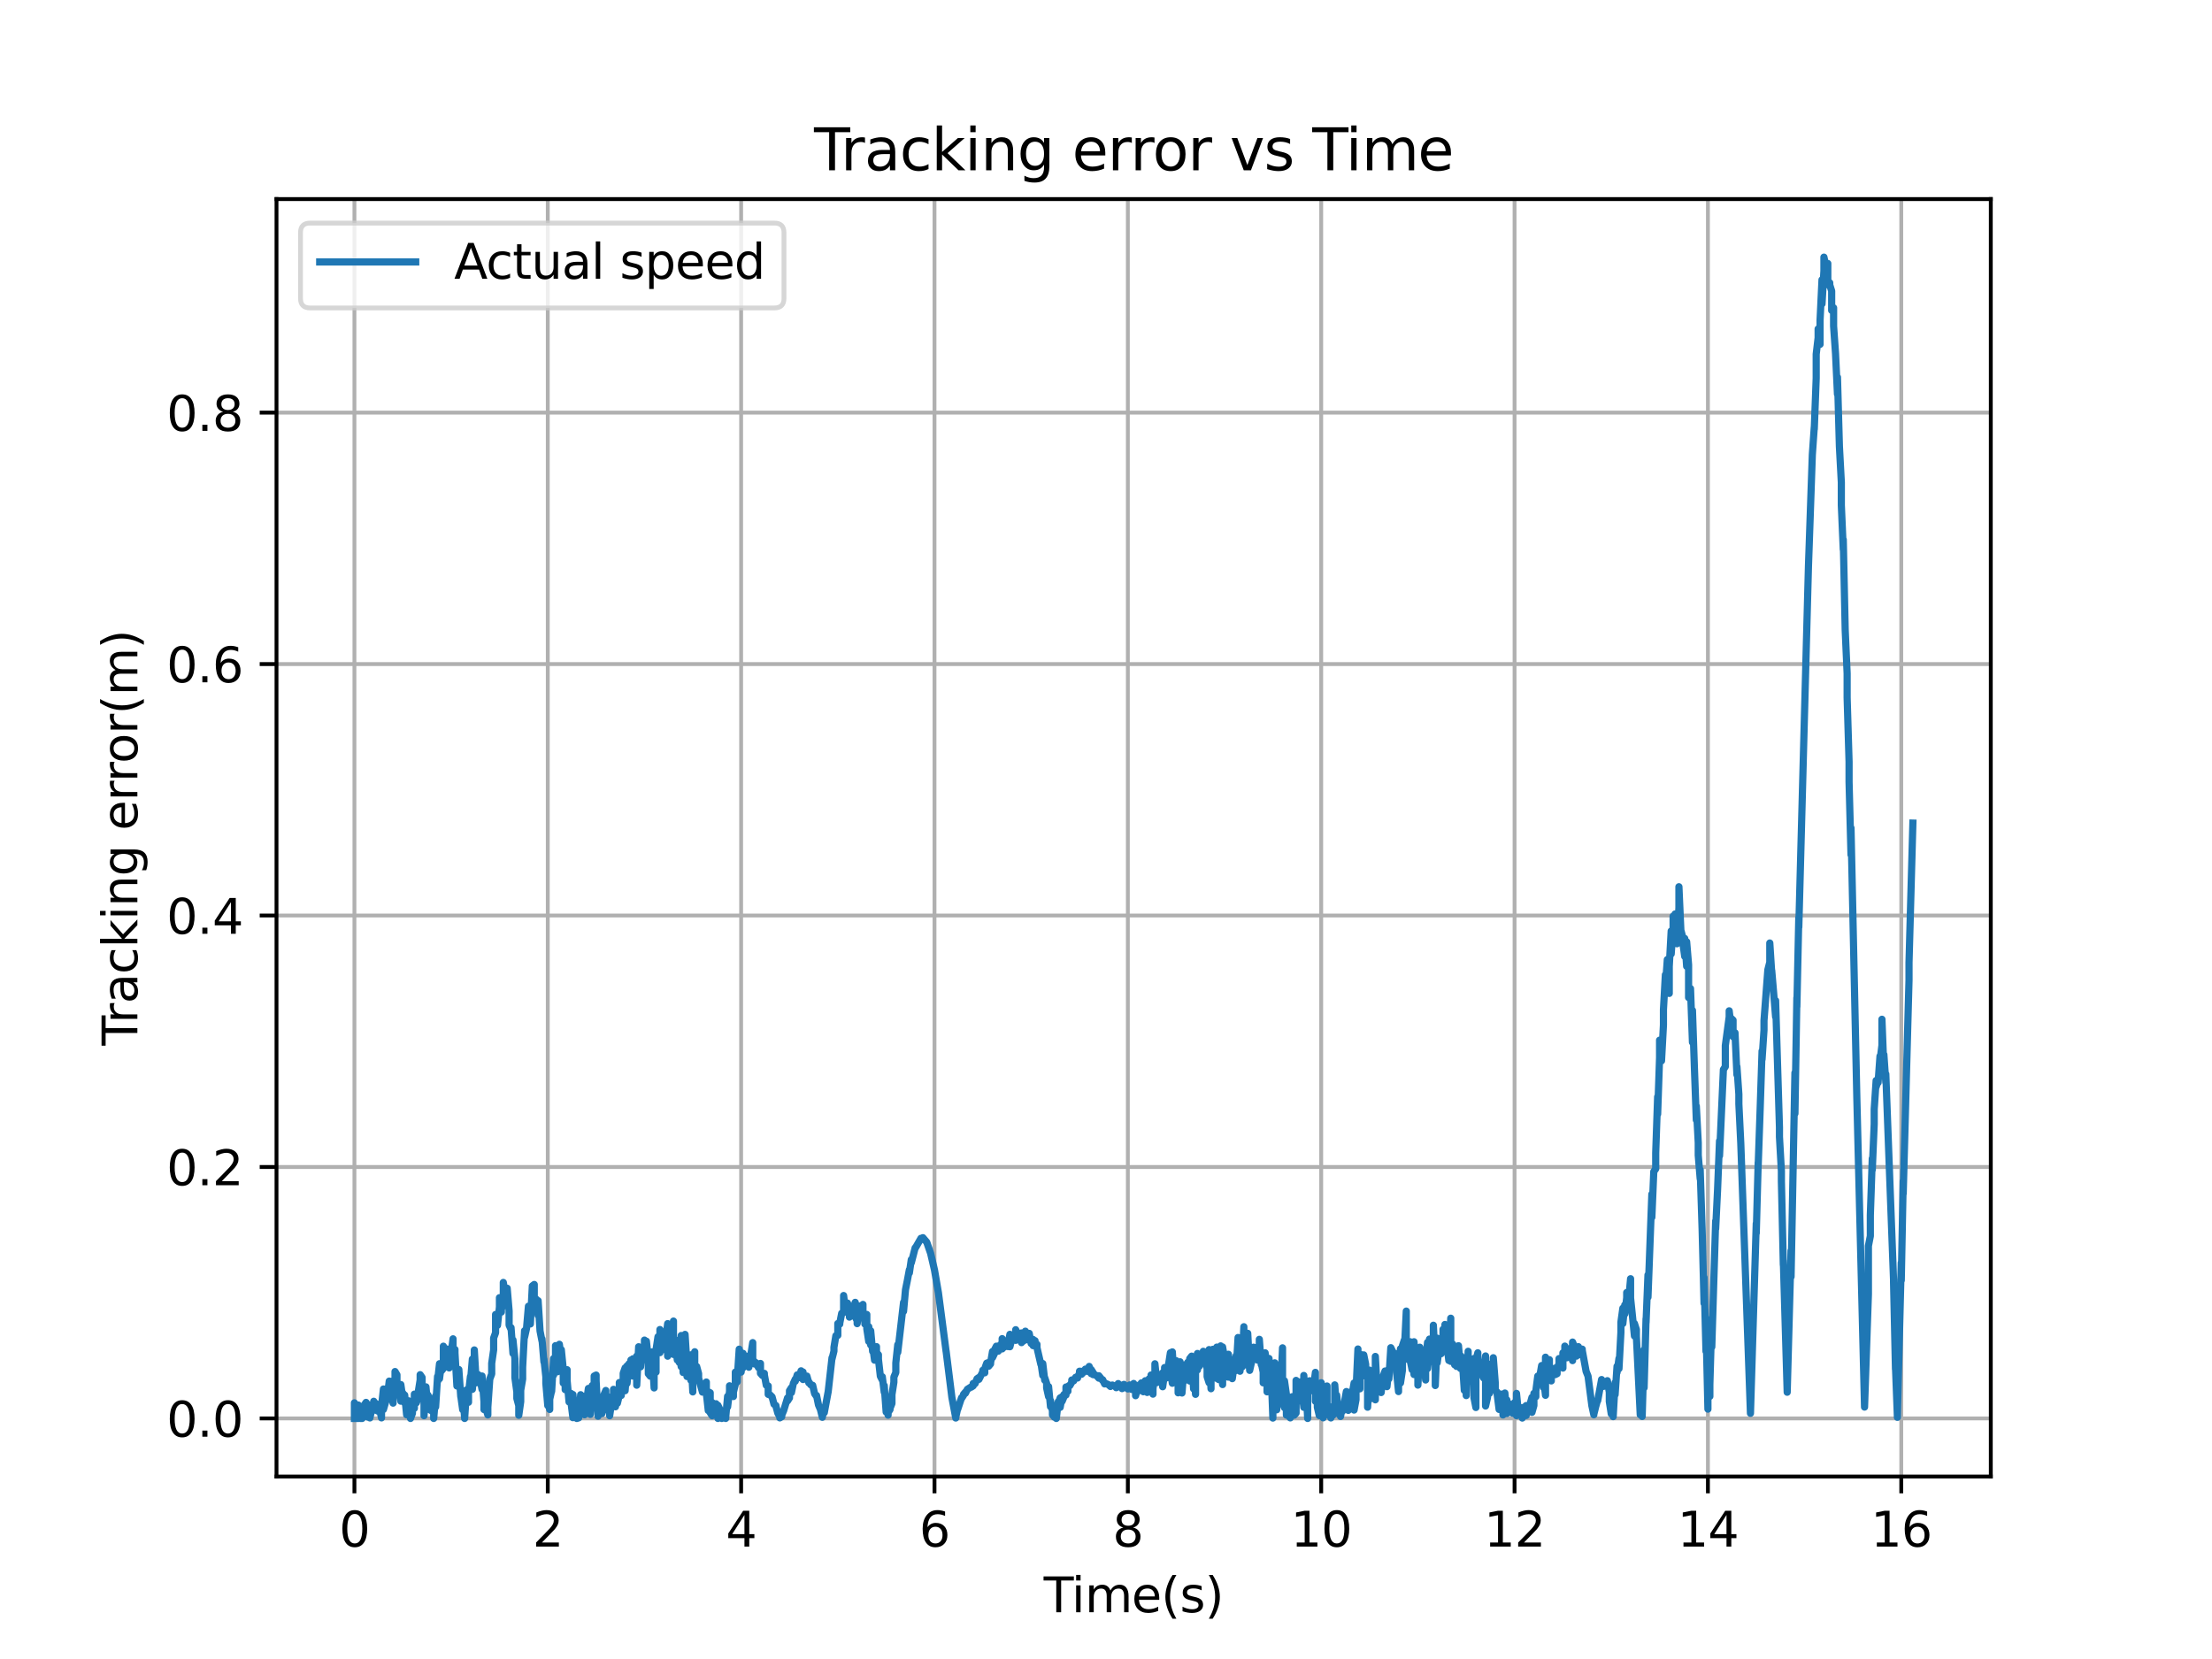 <?xml version="1.0" encoding="utf-8" standalone="no"?>
<!DOCTYPE svg PUBLIC "-//W3C//DTD SVG 1.1//EN"
  "http://www.w3.org/Graphics/SVG/1.1/DTD/svg11.dtd">
<svg xmlns:xlink="http://www.w3.org/1999/xlink" width="460.8pt" height="345.6pt" viewBox="0 0 460.8 345.6" xmlns="http://www.w3.org/2000/svg" version="1.1">
 <defs>
  <style type="text/css">*{stroke-linejoin: round; stroke-linecap: butt}</style>
 </defs>
 <g id="figure_1">
  <g id="patch_1">
   <path d="M 0 345.6 
L 460.8 345.6 
L 460.8 0 
L 0 0 
z
" style="fill: #ffffff"/>
  </g>
  <g id="axes_1">
   <g id="patch_2">
    <path d="M 57.6 307.584 
L 414.72 307.584 
L 414.72 41.472 
L 57.6 41.472 
z
" style="fill: #ffffff"/>
   </g>
   <g id="matplotlib.axis_1">
    <g id="xtick_1">
     <g id="line2d_1">
      <path d="M 73.833 307.584 
L 73.833 41.472 
" clip-path="url(#pccec85eed7)" style="fill: none; stroke: #b0b0b0; stroke-width: 0.8; stroke-linecap: square"/>
     </g>
     <g id="line2d_2">
      <defs>
       <path id="m62605db175" d="M 0 0 
L 0 3.5 
" style="stroke: #000000; stroke-width: 0.8"/>
      </defs>
      <g>
       <use xlink:href="#m62605db175" x="73.833" y="307.584" style="stroke: #000000; stroke-width: 0.8"/>
      </g>
     </g>
     <g id="text_1">
      <!-- 0 -->
      <g transform="translate(70.651 322.182) scale(0.1 -0.1)">
       <defs>
        <path id="DejaVuSans-30" d="M 2034 4250 
Q 1547 4250 1301 3770 
Q 1056 3291 1056 2328 
Q 1056 1369 1301 889 
Q 1547 409 2034 409 
Q 2525 409 2770 889 
Q 3016 1369 3016 2328 
Q 3016 3291 2770 3770 
Q 2525 4250 2034 4250 
z
M 2034 4750 
Q 2819 4750 3233 4129 
Q 3647 3509 3647 2328 
Q 3647 1150 3233 529 
Q 2819 -91 2034 -91 
Q 1250 -91 836 529 
Q 422 1150 422 2328 
Q 422 3509 836 4129 
Q 1250 4750 2034 4750 
z
" transform="scale(0.016)"/>
       </defs>
       <use xlink:href="#DejaVuSans-30"/>
      </g>
     </g>
    </g>
    <g id="xtick_2">
     <g id="line2d_3">
      <path d="M 114.112 307.584 
L 114.112 41.472 
" clip-path="url(#pccec85eed7)" style="fill: none; stroke: #b0b0b0; stroke-width: 0.8; stroke-linecap: square"/>
     </g>
     <g id="line2d_4">
      <g>
       <use xlink:href="#m62605db175" x="114.112" y="307.584" style="stroke: #000000; stroke-width: 0.8"/>
      </g>
     </g>
     <g id="text_2">
      <!-- 2 -->
      <g transform="translate(110.931 322.182) scale(0.1 -0.1)">
       <defs>
        <path id="DejaVuSans-32" d="M 1228 531 
L 3431 531 
L 3431 0 
L 469 0 
L 469 531 
Q 828 903 1448 1529 
Q 2069 2156 2228 2338 
Q 2531 2678 2651 2914 
Q 2772 3150 2772 3378 
Q 2772 3750 2511 3984 
Q 2250 4219 1831 4219 
Q 1534 4219 1204 4116 
Q 875 4013 500 3803 
L 500 4441 
Q 881 4594 1212 4672 
Q 1544 4750 1819 4750 
Q 2544 4750 2975 4387 
Q 3406 4025 3406 3419 
Q 3406 3131 3298 2873 
Q 3191 2616 2906 2266 
Q 2828 2175 2409 1742 
Q 1991 1309 1228 531 
z
" transform="scale(0.016)"/>
       </defs>
       <use xlink:href="#DejaVuSans-32"/>
      </g>
     </g>
    </g>
    <g id="xtick_3">
     <g id="line2d_5">
      <path d="M 154.392 307.584 
L 154.392 41.472 
" clip-path="url(#pccec85eed7)" style="fill: none; stroke: #b0b0b0; stroke-width: 0.8; stroke-linecap: square"/>
     </g>
     <g id="line2d_6">
      <g>
       <use xlink:href="#m62605db175" x="154.392" y="307.584" style="stroke: #000000; stroke-width: 0.8"/>
      </g>
     </g>
     <g id="text_3">
      <!-- 4 -->
      <g transform="translate(151.211 322.182) scale(0.1 -0.1)">
       <defs>
        <path id="DejaVuSans-34" d="M 2419 4116 
L 825 1625 
L 2419 1625 
L 2419 4116 
z
M 2253 4666 
L 3047 4666 
L 3047 1625 
L 3713 1625 
L 3713 1100 
L 3047 1100 
L 3047 0 
L 2419 0 
L 2419 1100 
L 313 1100 
L 313 1709 
L 2253 4666 
z
" transform="scale(0.016)"/>
       </defs>
       <use xlink:href="#DejaVuSans-34"/>
      </g>
     </g>
    </g>
    <g id="xtick_4">
     <g id="line2d_7">
      <path d="M 194.672 307.584 
L 194.672 41.472 
" clip-path="url(#pccec85eed7)" style="fill: none; stroke: #b0b0b0; stroke-width: 0.8; stroke-linecap: square"/>
     </g>
     <g id="line2d_8">
      <g>
       <use xlink:href="#m62605db175" x="194.672" y="307.584" style="stroke: #000000; stroke-width: 0.8"/>
      </g>
     </g>
     <g id="text_4">
      <!-- 6 -->
      <g transform="translate(191.491 322.182) scale(0.1 -0.1)">
       <defs>
        <path id="DejaVuSans-36" d="M 2113 2584 
Q 1688 2584 1439 2293 
Q 1191 2003 1191 1497 
Q 1191 994 1439 701 
Q 1688 409 2113 409 
Q 2538 409 2786 701 
Q 3034 994 3034 1497 
Q 3034 2003 2786 2293 
Q 2538 2584 2113 2584 
z
M 3366 4563 
L 3366 3988 
Q 3128 4100 2886 4159 
Q 2644 4219 2406 4219 
Q 1781 4219 1451 3797 
Q 1122 3375 1075 2522 
Q 1259 2794 1537 2939 
Q 1816 3084 2150 3084 
Q 2853 3084 3261 2657 
Q 3669 2231 3669 1497 
Q 3669 778 3244 343 
Q 2819 -91 2113 -91 
Q 1303 -91 875 529 
Q 447 1150 447 2328 
Q 447 3434 972 4092 
Q 1497 4750 2381 4750 
Q 2619 4750 2861 4703 
Q 3103 4656 3366 4563 
z
" transform="scale(0.016)"/>
       </defs>
       <use xlink:href="#DejaVuSans-36"/>
      </g>
     </g>
    </g>
    <g id="xtick_5">
     <g id="line2d_9">
      <path d="M 234.952 307.584 
L 234.952 41.472 
" clip-path="url(#pccec85eed7)" style="fill: none; stroke: #b0b0b0; stroke-width: 0.8; stroke-linecap: square"/>
     </g>
     <g id="line2d_10">
      <g>
       <use xlink:href="#m62605db175" x="234.952" y="307.584" style="stroke: #000000; stroke-width: 0.8"/>
      </g>
     </g>
     <g id="text_5">
      <!-- 8 -->
      <g transform="translate(231.77 322.182) scale(0.1 -0.1)">
       <defs>
        <path id="DejaVuSans-38" d="M 2034 2216 
Q 1584 2216 1326 1975 
Q 1069 1734 1069 1313 
Q 1069 891 1326 650 
Q 1584 409 2034 409 
Q 2484 409 2743 651 
Q 3003 894 3003 1313 
Q 3003 1734 2745 1975 
Q 2488 2216 2034 2216 
z
M 1403 2484 
Q 997 2584 770 2862 
Q 544 3141 544 3541 
Q 544 4100 942 4425 
Q 1341 4750 2034 4750 
Q 2731 4750 3128 4425 
Q 3525 4100 3525 3541 
Q 3525 3141 3298 2862 
Q 3072 2584 2669 2484 
Q 3125 2378 3379 2068 
Q 3634 1759 3634 1313 
Q 3634 634 3220 271 
Q 2806 -91 2034 -91 
Q 1263 -91 848 271 
Q 434 634 434 1313 
Q 434 1759 690 2068 
Q 947 2378 1403 2484 
z
M 1172 3481 
Q 1172 3119 1398 2916 
Q 1625 2713 2034 2713 
Q 2441 2713 2670 2916 
Q 2900 3119 2900 3481 
Q 2900 3844 2670 4047 
Q 2441 4250 2034 4250 
Q 1625 4250 1398 4047 
Q 1172 3844 1172 3481 
z
" transform="scale(0.016)"/>
       </defs>
       <use xlink:href="#DejaVuSans-38"/>
      </g>
     </g>
    </g>
    <g id="xtick_6">
     <g id="line2d_11">
      <path d="M 275.231 307.584 
L 275.231 41.472 
" clip-path="url(#pccec85eed7)" style="fill: none; stroke: #b0b0b0; stroke-width: 0.8; stroke-linecap: square"/>
     </g>
     <g id="line2d_12">
      <g>
       <use xlink:href="#m62605db175" x="275.231" y="307.584" style="stroke: #000000; stroke-width: 0.8"/>
      </g>
     </g>
     <g id="text_6">
      <!-- 10 -->
      <g transform="translate(268.869 322.182) scale(0.1 -0.1)">
       <defs>
        <path id="DejaVuSans-31" d="M 794 531 
L 1825 531 
L 1825 4091 
L 703 3866 
L 703 4441 
L 1819 4666 
L 2450 4666 
L 2450 531 
L 3481 531 
L 3481 0 
L 794 0 
L 794 531 
z
" transform="scale(0.016)"/>
       </defs>
       <use xlink:href="#DejaVuSans-31"/>
       <use xlink:href="#DejaVuSans-30" x="63.623"/>
      </g>
     </g>
    </g>
    <g id="xtick_7">
     <g id="line2d_13">
      <path d="M 315.511 307.584 
L 315.511 41.472 
" clip-path="url(#pccec85eed7)" style="fill: none; stroke: #b0b0b0; stroke-width: 0.8; stroke-linecap: square"/>
     </g>
     <g id="line2d_14">
      <g>
       <use xlink:href="#m62605db175" x="315.511" y="307.584" style="stroke: #000000; stroke-width: 0.8"/>
      </g>
     </g>
     <g id="text_7">
      <!-- 12 -->
      <g transform="translate(309.149 322.182) scale(0.1 -0.1)">
       <use xlink:href="#DejaVuSans-31"/>
       <use xlink:href="#DejaVuSans-32" x="63.623"/>
      </g>
     </g>
    </g>
    <g id="xtick_8">
     <g id="line2d_15">
      <path d="M 355.791 307.584 
L 355.791 41.472 
" clip-path="url(#pccec85eed7)" style="fill: none; stroke: #b0b0b0; stroke-width: 0.8; stroke-linecap: square"/>
     </g>
     <g id="line2d_16">
      <g>
       <use xlink:href="#m62605db175" x="355.791" y="307.584" style="stroke: #000000; stroke-width: 0.8"/>
      </g>
     </g>
     <g id="text_8">
      <!-- 14 -->
      <g transform="translate(349.428 322.182) scale(0.1 -0.1)">
       <use xlink:href="#DejaVuSans-31"/>
       <use xlink:href="#DejaVuSans-34" x="63.623"/>
      </g>
     </g>
    </g>
    <g id="xtick_9">
     <g id="line2d_17">
      <path d="M 396.07 307.584 
L 396.07 41.472 
" clip-path="url(#pccec85eed7)" style="fill: none; stroke: #b0b0b0; stroke-width: 0.8; stroke-linecap: square"/>
     </g>
     <g id="line2d_18">
      <g>
       <use xlink:href="#m62605db175" x="396.07" y="307.584" style="stroke: #000000; stroke-width: 0.8"/>
      </g>
     </g>
     <g id="text_9">
      <!-- 16 -->
      <g transform="translate(389.708 322.182) scale(0.1 -0.1)">
       <use xlink:href="#DejaVuSans-31"/>
       <use xlink:href="#DejaVuSans-36" x="63.623"/>
      </g>
     </g>
    </g>
    <g id="text_10">
     <!-- Time(s) -->
     <g transform="translate(217.42 335.861) scale(0.1 -0.1)">
      <defs>
       <path id="DejaVuSans-54" d="M -19 4666 
L 3928 4666 
L 3928 4134 
L 2272 4134 
L 2272 0 
L 1638 0 
L 1638 4134 
L -19 4134 
L -19 4666 
z
" transform="scale(0.016)"/>
       <path id="DejaVuSans-69" d="M 603 3500 
L 1178 3500 
L 1178 0 
L 603 0 
L 603 3500 
z
M 603 4863 
L 1178 4863 
L 1178 4134 
L 603 4134 
L 603 4863 
z
" transform="scale(0.016)"/>
       <path id="DejaVuSans-6d" d="M 3328 2828 
Q 3544 3216 3844 3400 
Q 4144 3584 4550 3584 
Q 5097 3584 5394 3201 
Q 5691 2819 5691 2113 
L 5691 0 
L 5113 0 
L 5113 2094 
Q 5113 2597 4934 2840 
Q 4756 3084 4391 3084 
Q 3944 3084 3684 2787 
Q 3425 2491 3425 1978 
L 3425 0 
L 2847 0 
L 2847 2094 
Q 2847 2600 2669 2842 
Q 2491 3084 2119 3084 
Q 1678 3084 1418 2786 
Q 1159 2488 1159 1978 
L 1159 0 
L 581 0 
L 581 3500 
L 1159 3500 
L 1159 2956 
Q 1356 3278 1631 3431 
Q 1906 3584 2284 3584 
Q 2666 3584 2933 3390 
Q 3200 3197 3328 2828 
z
" transform="scale(0.016)"/>
       <path id="DejaVuSans-65" d="M 3597 1894 
L 3597 1613 
L 953 1613 
Q 991 1019 1311 708 
Q 1631 397 2203 397 
Q 2534 397 2845 478 
Q 3156 559 3463 722 
L 3463 178 
Q 3153 47 2828 -22 
Q 2503 -91 2169 -91 
Q 1331 -91 842 396 
Q 353 884 353 1716 
Q 353 2575 817 3079 
Q 1281 3584 2069 3584 
Q 2775 3584 3186 3129 
Q 3597 2675 3597 1894 
z
M 3022 2063 
Q 3016 2534 2758 2815 
Q 2500 3097 2075 3097 
Q 1594 3097 1305 2825 
Q 1016 2553 972 2059 
L 3022 2063 
z
" transform="scale(0.016)"/>
       <path id="DejaVuSans-28" d="M 1984 4856 
Q 1566 4138 1362 3434 
Q 1159 2731 1159 2009 
Q 1159 1288 1364 580 
Q 1569 -128 1984 -844 
L 1484 -844 
Q 1016 -109 783 600 
Q 550 1309 550 2009 
Q 550 2706 781 3412 
Q 1013 4119 1484 4856 
L 1984 4856 
z
" transform="scale(0.016)"/>
       <path id="DejaVuSans-73" d="M 2834 3397 
L 2834 2853 
Q 2591 2978 2328 3040 
Q 2066 3103 1784 3103 
Q 1356 3103 1142 2972 
Q 928 2841 928 2578 
Q 928 2378 1081 2264 
Q 1234 2150 1697 2047 
L 1894 2003 
Q 2506 1872 2764 1633 
Q 3022 1394 3022 966 
Q 3022 478 2636 193 
Q 2250 -91 1575 -91 
Q 1294 -91 989 -36 
Q 684 19 347 128 
L 347 722 
Q 666 556 975 473 
Q 1284 391 1588 391 
Q 1994 391 2212 530 
Q 2431 669 2431 922 
Q 2431 1156 2273 1281 
Q 2116 1406 1581 1522 
L 1381 1569 
Q 847 1681 609 1914 
Q 372 2147 372 2553 
Q 372 3047 722 3315 
Q 1072 3584 1716 3584 
Q 2034 3584 2315 3537 
Q 2597 3491 2834 3397 
z
" transform="scale(0.016)"/>
       <path id="DejaVuSans-29" d="M 513 4856 
L 1013 4856 
Q 1481 4119 1714 3412 
Q 1947 2706 1947 2009 
Q 1947 1309 1714 600 
Q 1481 -109 1013 -844 
L 513 -844 
Q 928 -128 1133 580 
Q 1338 1288 1338 2009 
Q 1338 2731 1133 3434 
Q 928 4138 513 4856 
z
" transform="scale(0.016)"/>
      </defs>
      <use xlink:href="#DejaVuSans-54"/>
      <use xlink:href="#DejaVuSans-69" x="57.959"/>
      <use xlink:href="#DejaVuSans-6d" x="85.742"/>
      <use xlink:href="#DejaVuSans-65" x="183.154"/>
      <use xlink:href="#DejaVuSans-28" x="244.678"/>
      <use xlink:href="#DejaVuSans-73" x="283.691"/>
      <use xlink:href="#DejaVuSans-29" x="335.791"/>
     </g>
    </g>
   </g>
   <g id="matplotlib.axis_2">
    <g id="ytick_1">
     <g id="line2d_19">
      <path d="M 57.6 295.488 
L 414.72 295.488 
" clip-path="url(#pccec85eed7)" style="fill: none; stroke: #b0b0b0; stroke-width: 0.8; stroke-linecap: square"/>
     </g>
     <g id="line2d_20">
      <defs>
       <path id="m981e376254" d="M 0 0 
L -3.5 0 
" style="stroke: #000000; stroke-width: 0.8"/>
      </defs>
      <g>
       <use xlink:href="#m981e376254" x="57.6" y="295.488" style="stroke: #000000; stroke-width: 0.8"/>
      </g>
     </g>
     <g id="text_11">
      <!-- 0.0 -->
      <g transform="translate(34.697 299.287) scale(0.1 -0.1)">
       <defs>
        <path id="DejaVuSans-2e" d="M 684 794 
L 1344 794 
L 1344 0 
L 684 0 
L 684 794 
z
" transform="scale(0.016)"/>
       </defs>
       <use xlink:href="#DejaVuSans-30"/>
       <use xlink:href="#DejaVuSans-2e" x="63.623"/>
       <use xlink:href="#DejaVuSans-30" x="95.41"/>
      </g>
     </g>
    </g>
    <g id="ytick_2">
     <g id="line2d_21">
      <path d="M 57.6 243.105 
L 414.72 243.105 
" clip-path="url(#pccec85eed7)" style="fill: none; stroke: #b0b0b0; stroke-width: 0.8; stroke-linecap: square"/>
     </g>
     <g id="line2d_22">
      <g>
       <use xlink:href="#m981e376254" x="57.6" y="243.105" style="stroke: #000000; stroke-width: 0.8"/>
      </g>
     </g>
     <g id="text_12">
      <!-- 0.2 -->
      <g transform="translate(34.697 246.904) scale(0.1 -0.1)">
       <use xlink:href="#DejaVuSans-30"/>
       <use xlink:href="#DejaVuSans-2e" x="63.623"/>
       <use xlink:href="#DejaVuSans-32" x="95.41"/>
      </g>
     </g>
    </g>
    <g id="ytick_3">
     <g id="line2d_23">
      <path d="M 57.6 190.721 
L 414.72 190.721 
" clip-path="url(#pccec85eed7)" style="fill: none; stroke: #b0b0b0; stroke-width: 0.8; stroke-linecap: square"/>
     </g>
     <g id="line2d_24">
      <g>
       <use xlink:href="#m981e376254" x="57.6" y="190.721" style="stroke: #000000; stroke-width: 0.8"/>
      </g>
     </g>
     <g id="text_13">
      <!-- 0.4 -->
      <g transform="translate(34.697 194.521) scale(0.1 -0.1)">
       <use xlink:href="#DejaVuSans-30"/>
       <use xlink:href="#DejaVuSans-2e" x="63.623"/>
       <use xlink:href="#DejaVuSans-34" x="95.41"/>
      </g>
     </g>
    </g>
    <g id="ytick_4">
     <g id="line2d_25">
      <path d="M 57.6 138.338 
L 414.72 138.338 
" clip-path="url(#pccec85eed7)" style="fill: none; stroke: #b0b0b0; stroke-width: 0.8; stroke-linecap: square"/>
     </g>
     <g id="line2d_26">
      <g>
       <use xlink:href="#m981e376254" x="57.6" y="138.338" style="stroke: #000000; stroke-width: 0.8"/>
      </g>
     </g>
     <g id="text_14">
      <!-- 0.6 -->
      <g transform="translate(34.697 142.137) scale(0.1 -0.1)">
       <use xlink:href="#DejaVuSans-30"/>
       <use xlink:href="#DejaVuSans-2e" x="63.623"/>
       <use xlink:href="#DejaVuSans-36" x="95.41"/>
      </g>
     </g>
    </g>
    <g id="ytick_5">
     <g id="line2d_27">
      <path d="M 57.6 85.955 
L 414.72 85.955 
" clip-path="url(#pccec85eed7)" style="fill: none; stroke: #b0b0b0; stroke-width: 0.8; stroke-linecap: square"/>
     </g>
     <g id="line2d_28">
      <g>
       <use xlink:href="#m981e376254" x="57.6" y="85.955" style="stroke: #000000; stroke-width: 0.8"/>
      </g>
     </g>
     <g id="text_15">
      <!-- 0.8 -->
      <g transform="translate(34.697 89.754) scale(0.1 -0.1)">
       <use xlink:href="#DejaVuSans-30"/>
       <use xlink:href="#DejaVuSans-2e" x="63.623"/>
       <use xlink:href="#DejaVuSans-38" x="95.41"/>
      </g>
     </g>
    </g>
    <g id="text_16">
     <!-- Tracking error(m) -->
     <g transform="translate(28.617 217.804) rotate(-90) scale(0.1 -0.1)">
      <defs>
       <path id="DejaVuSans-72" d="M 2631 2963 
Q 2534 3019 2420 3045 
Q 2306 3072 2169 3072 
Q 1681 3072 1420 2755 
Q 1159 2438 1159 1844 
L 1159 0 
L 581 0 
L 581 3500 
L 1159 3500 
L 1159 2956 
Q 1341 3275 1631 3429 
Q 1922 3584 2338 3584 
Q 2397 3584 2469 3576 
Q 2541 3569 2628 3553 
L 2631 2963 
z
" transform="scale(0.016)"/>
       <path id="DejaVuSans-61" d="M 2194 1759 
Q 1497 1759 1228 1600 
Q 959 1441 959 1056 
Q 959 750 1161 570 
Q 1363 391 1709 391 
Q 2188 391 2477 730 
Q 2766 1069 2766 1631 
L 2766 1759 
L 2194 1759 
z
M 3341 1997 
L 3341 0 
L 2766 0 
L 2766 531 
Q 2569 213 2275 61 
Q 1981 -91 1556 -91 
Q 1019 -91 701 211 
Q 384 513 384 1019 
Q 384 1609 779 1909 
Q 1175 2209 1959 2209 
L 2766 2209 
L 2766 2266 
Q 2766 2663 2505 2880 
Q 2244 3097 1772 3097 
Q 1472 3097 1187 3025 
Q 903 2953 641 2809 
L 641 3341 
Q 956 3463 1253 3523 
Q 1550 3584 1831 3584 
Q 2591 3584 2966 3190 
Q 3341 2797 3341 1997 
z
" transform="scale(0.016)"/>
       <path id="DejaVuSans-63" d="M 3122 3366 
L 3122 2828 
Q 2878 2963 2633 3030 
Q 2388 3097 2138 3097 
Q 1578 3097 1268 2742 
Q 959 2388 959 1747 
Q 959 1106 1268 751 
Q 1578 397 2138 397 
Q 2388 397 2633 464 
Q 2878 531 3122 666 
L 3122 134 
Q 2881 22 2623 -34 
Q 2366 -91 2075 -91 
Q 1284 -91 818 406 
Q 353 903 353 1747 
Q 353 2603 823 3093 
Q 1294 3584 2113 3584 
Q 2378 3584 2631 3529 
Q 2884 3475 3122 3366 
z
" transform="scale(0.016)"/>
       <path id="DejaVuSans-6b" d="M 581 4863 
L 1159 4863 
L 1159 1991 
L 2875 3500 
L 3609 3500 
L 1753 1863 
L 3688 0 
L 2938 0 
L 1159 1709 
L 1159 0 
L 581 0 
L 581 4863 
z
" transform="scale(0.016)"/>
       <path id="DejaVuSans-6e" d="M 3513 2113 
L 3513 0 
L 2938 0 
L 2938 2094 
Q 2938 2591 2744 2837 
Q 2550 3084 2163 3084 
Q 1697 3084 1428 2787 
Q 1159 2491 1159 1978 
L 1159 0 
L 581 0 
L 581 3500 
L 1159 3500 
L 1159 2956 
Q 1366 3272 1645 3428 
Q 1925 3584 2291 3584 
Q 2894 3584 3203 3211 
Q 3513 2838 3513 2113 
z
" transform="scale(0.016)"/>
       <path id="DejaVuSans-67" d="M 2906 1791 
Q 2906 2416 2648 2759 
Q 2391 3103 1925 3103 
Q 1463 3103 1205 2759 
Q 947 2416 947 1791 
Q 947 1169 1205 825 
Q 1463 481 1925 481 
Q 2391 481 2648 825 
Q 2906 1169 2906 1791 
z
M 3481 434 
Q 3481 -459 3084 -895 
Q 2688 -1331 1869 -1331 
Q 1566 -1331 1297 -1286 
Q 1028 -1241 775 -1147 
L 775 -588 
Q 1028 -725 1275 -790 
Q 1522 -856 1778 -856 
Q 2344 -856 2625 -561 
Q 2906 -266 2906 331 
L 2906 616 
Q 2728 306 2450 153 
Q 2172 0 1784 0 
Q 1141 0 747 490 
Q 353 981 353 1791 
Q 353 2603 747 3093 
Q 1141 3584 1784 3584 
Q 2172 3584 2450 3431 
Q 2728 3278 2906 2969 
L 2906 3500 
L 3481 3500 
L 3481 434 
z
" transform="scale(0.016)"/>
       <path id="DejaVuSans-20" transform="scale(0.016)"/>
       <path id="DejaVuSans-6f" d="M 1959 3097 
Q 1497 3097 1228 2736 
Q 959 2375 959 1747 
Q 959 1119 1226 758 
Q 1494 397 1959 397 
Q 2419 397 2687 759 
Q 2956 1122 2956 1747 
Q 2956 2369 2687 2733 
Q 2419 3097 1959 3097 
z
M 1959 3584 
Q 2709 3584 3137 3096 
Q 3566 2609 3566 1747 
Q 3566 888 3137 398 
Q 2709 -91 1959 -91 
Q 1206 -91 779 398 
Q 353 888 353 1747 
Q 353 2609 779 3096 
Q 1206 3584 1959 3584 
z
" transform="scale(0.016)"/>
      </defs>
      <use xlink:href="#DejaVuSans-54"/>
      <use xlink:href="#DejaVuSans-72" x="46.334"/>
      <use xlink:href="#DejaVuSans-61" x="87.447"/>
      <use xlink:href="#DejaVuSans-63" x="148.727"/>
      <use xlink:href="#DejaVuSans-6b" x="203.707"/>
      <use xlink:href="#DejaVuSans-69" x="261.617"/>
      <use xlink:href="#DejaVuSans-6e" x="289.4"/>
      <use xlink:href="#DejaVuSans-67" x="352.779"/>
      <use xlink:href="#DejaVuSans-20" x="416.256"/>
      <use xlink:href="#DejaVuSans-65" x="448.043"/>
      <use xlink:href="#DejaVuSans-72" x="509.566"/>
      <use xlink:href="#DejaVuSans-72" x="548.93"/>
      <use xlink:href="#DejaVuSans-6f" x="587.793"/>
      <use xlink:href="#DejaVuSans-72" x="648.975"/>
      <use xlink:href="#DejaVuSans-28" x="690.088"/>
      <use xlink:href="#DejaVuSans-6d" x="729.102"/>
      <use xlink:href="#DejaVuSans-29" x="826.514"/>
     </g>
    </g>
   </g>
   <g id="line2d_29">
    <path d="M 73.833 295.488 
L 73.833 292.231 
L 74.236 295.488 
L 74.236 295.488 
L 74.638 295.488 
L 74.638 292.696 
L 75.041 294.139 
L 75.041 295.488 
L 75.444 295.488 
L 75.444 295.488 
L 75.847 292.753 
L 76.25 292.144 
L 76.25 294.937 
L 76.652 292.565 
L 76.652 295.213 
L 77.055 293.984 
L 77.055 295.378 
L 77.458 293.544 
L 77.458 294.085 
L 77.861 293.105 
L 77.861 291.91 
L 78.263 293.398 
L 78.263 292.351 
L 78.666 292.662 
L 78.666 293.943 
L 79.069 293.08 
L 79.069 293.509 
L 79.472 295.37 
L 79.472 293.006 
L 79.875 289.355 
L 79.875 293.62 
L 80.277 292.236 
L 80.277 290.248 
L 80.68 289.181 
L 80.68 291.063 
L 81.083 287.707 
L 81.083 291.483 
L 81.486 287.755 
L 81.486 290.436 
L 81.889 292.3 
L 81.889 289.3 
L 82.291 288.013 
L 82.291 285.716 
L 82.694 286.399 
L 82.694 289.455 
L 83.097 289.324 
L 83.097 289.324 
L 83.5 291.892 
L 83.5 288.426 
L 83.903 291.248 
L 83.903 290.186 
L 84.305 292.256 
L 84.305 290.615 
L 84.708 294.728 
L 84.708 293.607 
L 85.111 291.81 
L 85.111 293.518 
L 85.514 295.488 
L 85.514 295.488 
L 85.917 294.419 
L 85.917 293.245 
L 86.319 293.384 
L 86.319 290.422 
L 86.722 291.133 
L 86.722 292.239 
L 87.125 291.139 
L 87.125 289.968 
L 87.528 287.461 
L 87.528 286.369 
L 87.931 286.962 
L 87.931 290.235 
L 88.333 289.657 
L 88.333 294.918 
L 88.736 288.907 
L 89.139 293.26 
L 89.139 290.599 
L 89.542 291.545 
L 89.542 293.683 
L 89.945 293.922 
L 89.945 292.057 
L 90.347 292.865 
L 90.347 295.488 
L 90.75 290.767 
L 90.75 293.094 
L 91.153 286.74 
L 91.153 287.816 
L 91.556 284.083 
L 91.556 287.224 
L 91.959 284.062 
L 91.959 285.581 
L 92.361 285.084 
L 92.361 280.436 
L 92.764 281.213 
L 92.764 284.237 
L 93.167 282.821 
L 93.167 281.036 
L 93.57 284.966 
L 93.57 281.578 
L 93.973 280.82 
L 93.973 281.995 
L 94.375 278.9 
L 94.375 283.692 
L 94.778 281.113 
L 94.778 281.868 
L 95.181 288.73 
L 95.181 286.161 
L 95.584 287.665 
L 95.584 285.293 
L 95.987 290.945 
L 95.987 290.803 
L 96.389 293.668 
L 96.389 289.753 
L 96.792 295.488 
L 96.792 295.488 
L 97.195 289.536 
L 97.195 290.347 
L 97.598 292.12 
L 97.598 290.214 
L 98.001 286.727 
L 98.001 287.857 
L 98.403 283.117 
L 98.403 289.419 
L 98.806 284.805 
L 98.806 281.214 
L 99.209 288.062 
L 99.612 286.749 
L 99.612 286.355 
L 100.015 288.043 
L 100.015 287.342 
L 100.417 289.443 
L 100.417 286.648 
L 100.82 292.003 
L 100.82 293.637 
L 101.223 293.345 
L 101.223 293.451 
L 101.626 294.755 
L 101.626 293.127 
L 102.029 287.296 
L 102.431 286.218 
L 102.431 284.006 
L 102.834 281.21 
L 102.834 278.736 
L 103.237 277.636 
L 103.237 273.824 
L 103.64 273.978 
L 103.64 276.094 
L 104.043 272.271 
L 104.043 270.333 
L 104.445 273.327 
L 104.445 272.807 
L 104.848 271.303 
L 104.848 267.155 
L 105.251 269.506 
L 105.251 268.457 
L 105.654 269.879 
L 105.654 268.361 
L 106.057 273.113 
L 106.057 276.052 
L 106.459 276.937 
L 106.459 276.566 
L 106.862 281.946 
L 106.862 279.145 
L 107.265 283.09 
L 107.265 286.982 
L 107.668 289.963 
L 107.668 291.33 
L 108.07 292.81 
L 108.07 294.831 
L 108.473 291.986 
L 108.473 289.632 
L 108.876 287.29 
L 108.876 284.816 
L 109.279 277.214 
L 109.279 278.561 
L 109.682 276.755 
L 110.084 272.108 
L 110.487 272.708 
L 110.487 275.806 
L 110.89 267.886 
L 111.293 267.577 
L 111.293 271.374 
L 111.696 271.949 
L 111.696 270.649 
L 112.098 274.009 
L 112.098 270.955 
L 112.501 277.273 
L 112.904 279.345 
L 112.904 278.915 
L 113.307 283.709 
L 113.307 283.094 
L 113.71 286.82 
L 113.71 288.157 
L 114.112 292.81 
L 114.112 291.987 
L 114.515 293.615 
L 114.515 291.481 
L 114.918 289.692 
L 114.918 289.832 
L 115.321 283.012 
L 115.321 286.461 
L 115.724 284.266 
L 115.724 280.321 
L 116.126 285.766 
L 116.126 282.734 
L 116.529 282.479 
L 116.529 280.036 
L 116.932 283.308 
L 116.932 281.168 
L 117.335 285.178 
L 117.335 288.112 
L 117.738 287.58 
L 117.738 289.492 
L 118.14 285.334 
L 118.14 287.559 
L 118.543 292.05 
L 118.543 290.832 
L 118.946 290.27 
L 118.946 292.131 
L 119.349 295.327 
L 119.349 290.502 
L 119.752 295.08 
L 119.752 292.684 
L 120.154 295.488 
L 120.154 295.488 
L 120.557 295.364 
L 120.557 295.09 
L 120.96 290.543 
L 120.96 293.94 
L 121.363 290.821 
L 121.363 293.669 
L 121.766 291.906 
L 121.766 294.723 
L 122.168 292.756 
L 122.168 292.177 
L 122.571 289.236 
L 122.974 292.217 
L 122.974 294.644 
L 123.377 288.622 
L 123.377 289.672 
L 123.78 292.329 
L 123.78 286.65 
L 124.182 286.451 
L 124.182 287.629 
L 124.585 295.024 
L 124.988 292.557 
L 124.988 294.206 
L 125.391 294.478 
L 125.391 291.292 
L 125.794 293.408 
L 125.794 290.603 
L 126.196 289.66 
L 126.196 292.283 
L 126.599 293.808 
L 126.599 290.928 
L 127.002 293.912 
L 127.002 294.927 
L 127.405 292.257 
L 127.405 291.194 
L 127.808 291.66 
L 127.808 289.422 
L 128.21 290.586 
L 128.21 293.057 
L 128.613 290.119 
L 128.613 292.323 
L 129.016 290.677 
L 129.016 288.003 
L 129.419 290.703 
L 129.419 290.489 
L 129.822 288.229 
L 129.822 286.089 
L 130.224 284.953 
L 130.224 289.712 
L 130.627 284.535 
L 130.627 288.18 
L 131.03 284.096 
L 131.03 285.96 
L 131.433 283.31 
L 131.433 283.535 
L 131.836 286.656 
L 131.836 283.068 
L 132.238 285.386 
L 132.238 284.808 
L 132.641 282.492 
L 132.641 288.564 
L 133.044 280.551 
L 133.447 284.739 
L 133.85 281.058 
L 133.85 281.149 
L 134.252 282.955 
L 134.252 279.162 
L 134.655 283.325 
L 134.655 279.393 
L 135.058 283.04 
L 135.058 286.178 
L 135.461 286.68 
L 135.461 284.579 
L 135.863 281.619 
L 135.863 282.339 
L 136.266 289.132 
L 136.266 282.312 
L 136.669 285.838 
L 136.669 281.137 
L 137.072 278.468 
L 137.475 281.782 
L 137.475 276.964 
L 137.877 277.666 
L 137.877 279.398 
L 138.28 279.588 
L 138.28 277.971 
L 138.683 281.249 
L 138.683 279.059 
L 139.086 275.734 
L 139.086 282.517 
L 139.489 276.661 
L 139.489 280.862 
L 139.891 280.112 
L 139.891 281.478 
L 140.294 275.203 
L 140.294 282.156 
L 140.697 279.106 
L 140.697 280.289 
L 141.1 283.316 
L 141.1 280.843 
L 141.503 283.82 
L 141.503 281.998 
L 141.905 284.695 
L 141.905 278.21 
L 142.308 285.92 
L 142.308 285.039 
L 142.711 280.64 
L 142.711 277.98 
L 143.114 284.395 
L 143.114 286.753 
L 143.517 285.078 
L 143.517 283.879 
L 143.919 287.533 
L 143.919 282.238 
L 144.322 289.962 
L 144.322 283.58 
L 144.725 281.594 
L 144.725 287.16 
L 145.128 284.672 
L 145.531 286.15 
L 145.531 287.077 
L 146.336 290.006 
L 146.336 288.3 
L 146.739 288.797 
L 146.739 290.06 
L 147.142 287.901 
L 147.142 290.208 
L 147.545 293.843 
L 147.545 289.94 
L 147.947 290.134 
L 147.947 294.287 
L 148.35 294.927 
L 148.35 292.162 
L 148.753 293.949 
L 148.753 294.458 
L 149.156 292.993 
L 149.156 292.424 
L 149.559 295.488 
L 149.559 292.756 
L 149.961 293.594 
L 149.961 294.152 
L 150.364 295.488 
L 150.364 295.488 
L 150.767 294.974 
L 150.767 295.078 
L 151.17 295.488 
L 151.17 295.371 
L 151.573 290.877 
L 151.573 293.082 
L 151.975 289.807 
L 151.975 288.684 
L 152.378 289.394 
L 152.378 289.016 
L 152.781 290.925 
L 152.781 290.01 
L 153.184 288.372 
L 153.184 285.831 
L 153.587 287.848 
L 153.587 287.112 
L 153.989 281.06 
L 153.989 284.664 
L 154.392 281.757 
L 154.392 285.831 
L 154.795 281.931 
L 154.795 284.923 
L 155.198 282.807 
L 155.198 283.742 
L 155.601 283.539 
L 155.601 283.162 
L 156.003 282.439 
L 156.003 284.821 
L 156.809 279.689 
L 156.809 283.054 
L 157.212 284.151 
L 157.212 283.698 
L 157.615 283.991 
L 157.615 284.157 
L 158.017 284.907 
L 158.017 284.685 
L 158.42 284.031 
L 158.42 286.082 
L 158.823 286.544 
L 158.823 286.475 
L 159.226 286.095 
L 159.226 286.397 
L 159.629 288.572 
L 160.031 288.71 
L 160.031 290.47 
L 160.434 290.61 
L 160.434 290.589 
L 160.837 290.998 
L 161.24 292.524 
L 161.643 292.801 
L 161.643 292.945 
L 162.045 294.421 
L 162.045 294.415 
L 162.448 295.127 
L 162.448 295.369 
L 162.851 295.119 
L 162.851 294.797 
L 163.254 293.843 
L 164.059 291.209 
L 164.059 291.84 
L 164.462 291.209 
L 164.462 289.713 
L 164.865 289.079 
L 164.865 290.107 
L 165.268 288.191 
L 165.67 287.31 
L 165.67 287.74 
L 166.073 286.413 
L 166.073 286.451 
L 166.476 286.993 
L 166.879 285.565 
L 166.879 286.693 
L 167.282 285.813 
L 167.282 287.383 
L 167.684 287.063 
L 167.684 286.81 
L 168.087 287.067 
L 168.087 286.66 
L 168.49 288.073 
L 168.49 287.854 
L 168.893 288.481 
L 168.893 288.414 
L 169.296 288.625 
L 169.296 288.588 
L 169.698 290.336 
L 170.101 290.9 
L 170.101 290.696 
L 170.504 292.674 
L 170.504 292.671 
L 170.907 293.613 
L 171.31 295.244 
L 171.31 295.183 
L 171.712 293.375 
L 171.712 294.282 
L 172.518 289.945 
L 172.518 289.995 
L 173.324 282.832 
L 173.324 283.082 
L 173.726 281.459 
L 173.726 280.679 
L 174.129 278.247 
L 174.532 278.18 
L 174.532 275.712 
L 174.935 275.844 
L 174.935 275.655 
L 175.338 273.588 
L 175.74 273.439 
L 175.74 269.881 
L 176.143 273.104 
L 176.143 271.42 
L 176.546 272.965 
L 176.546 271.454 
L 176.949 272.572 
L 176.949 274.38 
L 177.352 273.037 
L 177.352 272.322 
L 177.754 274.145 
L 177.754 272.534 
L 178.157 271.3 
L 178.157 274.287 
L 178.56 275.156 
L 178.56 275.742 
L 178.963 273.486 
L 178.963 272.054 
L 179.366 273.305 
L 179.768 271.735 
L 179.768 274.104 
L 180.171 273.81 
L 180.171 275.833 
L 180.574 273.827 
L 180.574 276.82 
L 180.977 279.448 
L 180.977 276.367 
L 181.38 280.182 
L 181.38 277.217 
L 181.782 281.509 
L 181.782 280.371 
L 182.185 283.347 
L 182.185 280.936 
L 182.588 280.526 
L 182.588 281.758 
L 182.991 282.211 
L 182.991 283.15 
L 183.394 286.695 
L 183.796 287.485 
L 183.796 286.801 
L 184.199 290.017 
L 184.199 288.644 
L 184.602 294.153 
L 184.602 291.943 
L 185.005 294.803 
L 185.005 294.237 
L 185.408 293.64 
L 185.408 293.381 
L 185.81 292.374 
L 185.81 290.524 
L 186.213 287.94 
L 186.213 286.861 
L 186.616 285.918 
L 186.616 283.925 
L 187.019 280.124 
L 187.019 281.711 
L 188.227 271.301 
L 188.227 273.176 
L 188.63 268.673 
L 189.033 266.663 
L 189.436 264.504 
L 189.436 265.181 
L 189.838 262.4 
L 189.838 263.07 
L 190.644 259.946 
L 190.644 260.062 
L 191.852 257.961 
L 192.255 257.959 
L 192.255 257.83 
L 193.061 258.775 
L 193.866 261.096 
L 194.672 264.572 
L 195.477 269.243 
L 195.477 269.215 
L 197.089 281.522 
L 197.089 281.443 
L 198.297 291.12 
L 199.103 295.398 
L 199.103 295.231 
L 199.505 293.409 
L 199.505 293.595 
L 200.311 291.163 
L 200.311 291.313 
L 200.714 290.687 
L 200.714 290.468 
L 201.117 289.992 
L 201.117 290.234 
L 201.519 289.415 
L 202.325 288.903 
L 202.325 288.971 
L 202.728 288.704 
L 202.728 288.197 
L 203.131 288.174 
L 203.131 288.222 
L 203.533 287.218 
L 203.936 286.938 
L 203.936 287.345 
L 204.742 285.742 
L 204.742 285.449 
L 205.145 285.981 
L 205.145 285.089 
L 205.547 283.972 
L 205.95 283.832 
L 205.95 284.612 
L 206.353 284.123 
L 206.353 283.904 
L 206.756 281.545 
L 206.756 282.826 
L 207.159 281.988 
L 207.159 281.217 
L 207.561 280.433 
L 207.561 280.93 
L 207.964 281.473 
L 207.964 280.817 
L 208.367 280.157 
L 208.77 281.006 
L 208.77 278.861 
L 209.173 280.037 
L 209.173 280.655 
L 209.575 279.438 
L 209.575 280.308 
L 209.978 280.511 
L 209.978 280.018 
L 210.381 277.966 
L 210.381 280.551 
L 210.784 278.957 
L 210.784 279.296 
L 211.187 279.017 
L 211.187 278.383 
L 211.589 279.219 
L 211.589 277.002 
L 212.798 279.693 
L 212.798 277.681 
L 213.201 279.364 
L 213.201 278.611 
L 213.603 277.31 
L 213.603 278.338 
L 214.006 279.096 
L 214.006 278.19 
L 214.409 278.718 
L 214.409 277.766 
L 214.812 279.878 
L 215.215 279.032 
L 215.215 280.326 
L 215.617 279.291 
L 215.617 279.79 
L 216.02 280.054 
L 216.02 280.733 
L 216.826 284.22 
L 216.826 283.764 
L 217.229 286.526 
L 217.229 284.054 
L 217.631 287.516 
L 217.631 286.98 
L 218.034 288.196 
L 218.034 289.139 
L 218.437 290.945 
L 218.437 288.842 
L 218.84 293.039 
L 218.84 291.753 
L 219.243 293.955 
L 219.243 294.736 
L 219.645 295.225 
L 219.645 294.462 
L 220.048 294.274 
L 220.048 295.488 
L 220.451 291.986 
L 220.451 292.347 
L 220.854 291.201 
L 220.854 293.181 
L 221.257 290.941 
L 221.257 291.923 
L 221.659 290.951 
L 221.659 290.479 
L 222.062 290.605 
L 222.062 288.939 
L 222.465 289.83 
L 222.465 288.814 
L 222.868 288.535 
L 222.868 288.652 
L 223.27 287.944 
L 223.27 287.476 
L 223.673 287.653 
L 223.673 287.595 
L 224.076 286.915 
L 224.076 286.929 
L 224.479 287.066 
L 224.479 286.821 
L 224.882 286.078 
L 224.882 285.646 
L 225.284 285.677 
L 225.284 286.294 
L 225.687 285.881 
L 226.09 285.218 
L 226.09 285.62 
L 226.493 285.62 
L 226.493 285.67 
L 226.896 284.652 
L 226.896 285.288 
L 227.298 286.149 
L 227.298 285.282 
L 227.701 285.92 
L 227.701 286.358 
L 228.104 286.407 
L 228.104 286.374 
L 228.507 286.642 
L 228.91 287.096 
L 228.91 286.591 
L 229.715 287.602 
L 229.715 287.433 
L 230.118 288.298 
L 230.118 288.1 
L 230.521 288.293 
L 230.521 288.271 
L 230.924 288.452 
L 231.326 288.831 
L 231.326 288.826 
L 231.729 288.527 
L 232.132 288.713 
L 232.535 288.877 
L 232.535 289.082 
L 232.938 288.225 
L 232.938 288.441 
L 233.34 288.881 
L 233.34 288.493 
L 233.743 288.876 
L 233.743 289.275 
L 234.146 288.87 
L 234.146 288.393 
L 234.549 288.837 
L 234.549 289.039 
L 234.952 289.341 
L 235.354 288.502 
L 235.354 288.647 
L 235.757 289.451 
L 235.757 288.945 
L 236.16 288.203 
L 236.16 288.653 
L 236.563 289.512 
L 236.563 290.749 
L 236.966 289.395 
L 236.966 288.732 
L 237.368 289.687 
L 237.368 288.479 
L 237.771 288.587 
L 237.771 288.083 
L 238.174 289.923 
L 238.577 289.286 
L 238.577 287.634 
L 238.98 288.941 
L 238.98 290.077 
L 239.382 287.228 
L 239.785 287.985 
L 239.785 286.437 
L 240.188 290.425 
L 240.188 289.275 
L 240.591 286.337 
L 240.591 284.098 
L 240.994 288.027 
L 240.994 286.667 
L 241.396 286.731 
L 241.396 286.367 
L 241.799 287.843 
L 241.799 287.214 
L 242.202 285.979 
L 242.202 288.888 
L 242.605 286.164 
L 242.605 284.885 
L 243.008 287.041 
L 243.813 281.797 
L 243.813 285.293 
L 244.216 288.156 
L 244.216 281.621 
L 244.619 287.856 
L 245.022 283.457 
L 245.022 288.02 
L 245.424 287.827 
L 245.424 290.152 
L 245.827 283.684 
L 245.827 284.173 
L 246.23 286.863 
L 246.23 290.189 
L 246.633 285.054 
L 246.633 287.735 
L 247.036 284.234 
L 247.036 286.583 
L 247.438 283.794 
L 247.841 287.694 
L 247.841 283.025 
L 248.244 282.513 
L 248.244 283.44 
L 248.647 289.32 
L 248.647 283.45 
L 249.05 290.465 
L 249.05 283.469 
L 249.452 285.39 
L 249.452 281.951 
L 249.855 284.603 
L 249.855 284.047 
L 250.258 282.962 
L 250.258 284.067 
L 250.661 281.502 
L 250.661 283.824 
L 251.063 283.951 
L 251.063 283.221 
L 251.466 285.104 
L 251.466 286.783 
L 251.869 288.045 
L 251.869 281.144 
L 252.272 289.295 
L 252.272 281.656 
L 252.675 281.081 
L 252.675 284.451 
L 253.077 285.404 
L 253.077 286.168 
L 253.48 280.627 
L 253.48 287.156 
L 253.883 285.006 
L 253.883 287.395 
L 254.286 280.372 
L 254.286 283.775 
L 254.689 288.433 
L 254.689 280.596 
L 255.091 282.987 
L 255.091 284.129 
L 255.494 286.783 
L 255.897 286.883 
L 255.897 282.117 
L 256.3 285.4 
L 256.3 283.172 
L 256.703 284.034 
L 256.703 287.199 
L 257.105 284.392 
L 257.105 285.371 
L 257.508 282.407 
L 257.508 285.496 
L 257.911 278.625 
L 257.911 282.404 
L 258.314 285.654 
L 258.314 282.841 
L 258.717 284.318 
L 258.717 284.788 
L 259.119 276.379 
L 259.119 282.296 
L 259.522 279.879 
L 259.522 284.329 
L 259.925 277.753 
L 260.328 285.474 
L 260.731 283.697 
L 260.731 282.801 
L 261.133 280.647 
L 261.133 282.434 
L 261.536 282.485 
L 261.536 280.718 
L 261.939 282.682 
L 261.939 283.324 
L 262.342 282.606 
L 262.342 279.007 
L 262.745 284.291 
L 262.745 283.917 
L 263.147 285.841 
L 263.147 288.074 
L 263.55 287.722 
L 263.55 281.815 
L 263.953 285.121 
L 263.953 289.943 
L 264.356 288.081 
L 264.356 282.991 
L 264.759 287.299 
L 264.759 284.727 
L 265.161 295.409 
L 265.161 286.162 
L 265.564 283.904 
L 265.564 290.656 
L 265.967 293.685 
L 265.967 293.509 
L 266.37 289.035 
L 266.37 289.846 
L 266.773 290.692 
L 266.773 290.206 
L 267.175 280.78 
L 267.175 291.899 
L 267.578 293.247 
L 267.578 287.643 
L 267.981 290.473 
L 267.981 294.798 
L 268.384 292.869 
L 268.384 294.904 
L 268.787 295.369 
L 268.787 292.338 
L 269.189 290.957 
L 269.189 293.478 
L 269.592 294.821 
L 269.592 294.8 
L 269.995 294.375 
L 269.995 287.56 
L 270.398 291.921 
L 270.398 288.093 
L 270.801 287.875 
L 270.801 289.246 
L 271.203 288.402 
L 271.203 289.4 
L 271.606 293.176 
L 271.606 286.534 
L 272.009 292.869 
L 272.009 287.843 
L 272.412 295.488 
L 272.412 290.268 
L 272.815 287.638 
L 273.217 287.695 
L 273.217 289.706 
L 273.62 287.468 
L 273.62 288.947 
L 274.023 285.886 
L 274.023 291.918 
L 274.426 290.031 
L 274.426 293.153 
L 274.829 294.89 
L 274.829 292.086 
L 275.231 295.016 
L 275.231 288.046 
L 275.634 295.355 
L 275.634 295.317 
L 276.037 288.923 
L 276.037 294.769 
L 276.44 288.728 
L 276.44 293.285 
L 276.843 292.959 
L 276.843 294.797 
L 277.245 293.098 
L 277.245 295.377 
L 277.648 293.94 
L 277.648 294.846 
L 278.051 293.008 
L 278.051 288.497 
L 278.454 293.754 
L 278.454 290.644 
L 278.857 294.574 
L 278.857 294.476 
L 279.259 294.691 
L 279.259 295.074 
L 279.662 292.809 
L 279.662 293.988 
L 280.065 292.585 
L 280.065 292.154 
L 280.468 289.885 
L 280.468 292.25 
L 280.87 293.804 
L 280.87 290.678 
L 281.273 290.003 
L 281.273 290.628 
L 281.676 290.843 
L 281.676 290.385 
L 282.079 288.103 
L 282.079 293.742 
L 282.482 291.585 
L 282.482 289.793 
L 282.884 281.02 
L 282.884 287.565 
L 283.287 289.32 
L 283.287 286.917 
L 283.69 285.894 
L 283.69 282.22 
L 284.093 286.592 
L 284.093 282.251 
L 284.496 284.229 
L 284.496 286.687 
L 284.898 286.502 
L 284.898 293.151 
L 285.301 285.421 
L 285.301 291.525 
L 285.704 287.052 
L 285.704 289.681 
L 286.107 288.351 
L 286.107 289.085 
L 286.51 291.605 
L 286.51 282.572 
L 286.912 289.9 
L 286.912 289.511 
L 287.315 287.264 
L 287.315 287.872 
L 287.718 287.349 
L 287.718 290.094 
L 288.121 286.744 
L 288.524 285.607 
L 288.524 286.841 
L 288.926 286.566 
L 288.926 288.864 
L 289.329 285.177 
L 289.329 287.243 
L 289.732 280.748 
L 290.135 281.594 
L 290.135 282.721 
L 290.538 284.692 
L 290.538 281.908 
L 290.94 282.979 
L 290.94 285.93 
L 291.343 289.893 
L 291.343 287.986 
L 291.746 280.973 
L 291.746 288.104 
L 292.149 285.436 
L 292.149 280.354 
L 292.552 279.131 
L 292.552 281.412 
L 292.954 273.124 
L 292.954 281.386 
L 293.357 279.809 
L 293.357 283.23 
L 293.76 279.507 
L 293.76 283.37 
L 294.163 285.329 
L 294.163 279.983 
L 294.566 286.341 
L 294.566 279.51 
L 294.968 284.975 
L 294.968 282.398 
L 295.371 283.273 
L 295.371 288.544 
L 295.774 280.652 
L 295.774 281.045 
L 296.177 281.302 
L 296.177 282.069 
L 296.58 283.547 
L 296.58 282.307 
L 296.982 287.478 
L 296.982 283.465 
L 297.385 279.633 
L 297.385 285.099 
L 297.788 281.404 
L 297.788 278.953 
L 298.191 283.62 
L 298.191 283.017 
L 298.594 282.692 
L 298.594 276.07 
L 298.996 283.994 
L 298.996 288.631 
L 299.399 278.765 
L 299.399 283.9 
L 299.802 280.797 
L 299.802 281.43 
L 300.205 280.465 
L 300.205 282.008 
L 300.608 279.61 
L 300.608 276.931 
L 301.01 280.196 
L 301.01 275.911 
L 301.413 277.077 
L 301.413 280.162 
L 301.816 283.414 
L 301.816 283.267 
L 302.219 274.605 
L 302.219 283.602 
L 302.622 279.997 
L 302.622 283.065 
L 303.024 282.453 
L 303.024 284.308 
L 303.427 283.757 
L 303.427 284.648 
L 303.83 283.799 
L 303.83 280.342 
L 304.233 285.071 
L 304.233 282.37 
L 304.636 282.832 
L 304.636 283.557 
L 305.038 289.629 
L 305.038 288.277 
L 305.441 289.927 
L 305.441 290.726 
L 305.844 281.498 
L 305.844 285.359 
L 306.247 287.738 
L 306.247 286.121 
L 306.65 285.438 
L 306.65 285.766 
L 307.052 283.004 
L 307.052 291.157 
L 307.455 293.209 
L 307.455 283.328 
L 307.858 281.813 
L 307.858 283.962 
L 308.261 285.188 
L 308.261 283.784 
L 308.663 286.255 
L 309.066 287.058 
L 309.066 285.503 
L 309.469 282.467 
L 309.469 292.898 
L 309.872 291.138 
L 309.872 289.104 
L 310.275 285.274 
L 310.275 290.269 
L 310.677 289.22 
L 310.677 284.078 
L 311.08 288.136 
L 311.08 282.837 
L 311.483 288.008 
L 311.483 289.539 
L 311.886 290.017 
L 311.886 290.447 
L 312.289 293.608 
L 312.289 290.907 
L 312.691 290.414 
L 312.691 291.073 
L 313.094 293.776 
L 313.094 294.76 
L 313.497 290.192 
L 313.9 294.456 
L 313.9 291.624 
L 314.303 294.222 
L 314.303 292.382 
L 314.705 293.286 
L 314.705 292.929 
L 315.108 292.764 
L 315.108 294.4 
L 315.511 293.39 
L 315.511 292.182 
L 315.914 294.911 
L 315.914 290.267 
L 316.317 294.319 
L 316.719 294.479 
L 316.719 294.661 
L 317.122 293.235 
L 317.122 295.404 
L 317.525 293.224 
L 317.928 292.805 
L 317.928 294.875 
L 318.331 292.907 
L 318.733 293.77 
L 318.733 292.524 
L 319.136 291.096 
L 319.136 294.221 
L 319.539 292.79 
L 319.539 290.271 
L 319.942 290.96 
L 319.942 289.771 
L 320.345 286.66 
L 320.345 287.11 
L 320.747 287.366 
L 320.747 286.793 
L 321.15 284.468 
L 321.553 289.067 
L 321.553 287.296 
L 321.956 290.667 
L 321.956 282.727 
L 322.359 286.158 
L 322.359 284.327 
L 322.761 283.243 
L 322.761 284.512 
L 323.164 287.672 
L 323.164 286.472 
L 323.567 285.721 
L 323.567 286.027 
L 323.97 284.999 
L 323.97 286.365 
L 324.373 286.163 
L 324.373 284.949 
L 324.775 284.14 
L 324.775 283.014 
L 325.178 284.055 
L 325.178 282.911 
L 325.581 284.997 
L 325.581 281.824 
L 325.984 281.993 
L 325.984 280.416 
L 326.387 282.849 
L 326.387 282.115 
L 326.789 282.348 
L 326.789 282.132 
L 327.192 280.856 
L 327.192 281.644 
L 327.595 283.441 
L 327.595 279.578 
L 327.998 280.584 
L 327.998 280.91 
L 328.401 282.508 
L 328.401 282.22 
L 328.803 280.533 
L 328.803 280.825 
L 329.206 282.197 
L 329.609 281.05 
L 329.609 281.292 
L 330.415 285.683 
L 330.817 286.68 
L 331.623 292.896 
L 331.623 292.868 
L 332.026 294.726 
L 332.026 294.596 
L 332.429 292.974 
L 332.831 291.57 
L 332.831 291.793 
L 333.637 287.386 
L 333.637 287.77 
L 334.04 288.81 
L 334.04 288.026 
L 334.443 287.941 
L 334.443 288.467 
L 334.845 287.623 
L 335.248 290.015 
L 335.248 291.954 
L 335.651 294.539 
L 335.651 292.709 
L 336.054 295.112 
L 336.457 288.011 
L 336.457 290.538 
L 336.859 284.617 
L 336.859 285.921 
L 337.262 282.985 
L 337.262 285.125 
L 337.665 277.556 
L 337.665 275.443 
L 338.068 272.529 
L 338.068 275.728 
L 338.47 271.853 
L 338.47 273.734 
L 338.873 270.342 
L 338.873 269.252 
L 339.276 270.967 
L 339.276 270.81 
L 339.679 266.376 
L 339.679 270.39 
L 340.082 274.278 
L 340.484 278.316 
L 340.484 275.71 
L 340.887 276.972 
L 340.887 278.358 
L 341.693 294.733 
L 342.096 294.011 
L 342.096 295.076 
L 342.498 281.152 
L 342.498 289.093 
L 342.901 274.715 
L 342.901 275.524 
L 343.304 265.593 
L 343.304 270.23 
L 344.11 248.764 
L 344.11 253.593 
L 344.512 244.062 
L 344.915 243.483 
L 344.915 240.179 
L 345.318 228.475 
L 345.318 232.091 
L 345.721 220.291 
L 345.721 216.683 
L 346.124 216.838 
L 346.124 221.001 
L 346.526 213.507 
L 346.526 210.333 
L 346.929 203.053 
L 346.929 205.524 
L 347.332 199.893 
L 347.332 203.788 
L 347.735 206.949 
L 347.735 201.336 
L 348.138 193.943 
L 348.138 198.73 
L 348.54 193.197 
L 348.54 190.861 
L 348.943 192.452 
L 348.943 190.404 
L 349.346 195.108 
L 349.346 196.599 
L 349.749 189.064 
L 349.749 184.725 
L 350.152 193.765 
L 350.554 195.255 
L 350.554 196.329 
L 350.957 199.247 
L 350.957 195.493 
L 351.36 201.302 
L 351.36 196.182 
L 351.763 200.998 
L 351.763 207.81 
L 352.166 207.752 
L 352.166 205.931 
L 352.568 217.133 
L 352.568 210.476 
L 352.971 222.344 
L 353.374 233.313 
L 353.374 230.421 
L 353.777 238.062 
L 353.777 240.663 
L 354.18 245.559 
L 354.18 243.685 
L 354.582 256.036 
L 354.985 271.513 
L 354.985 266.109 
L 355.388 281.516 
L 355.388 276.164 
L 355.791 293.547 
L 355.791 284.45 
L 356.194 290.896 
L 356.194 288.421 
L 356.596 274.658 
L 356.596 280.599 
L 357.402 254.342 
L 357.402 255.998 
L 357.805 247.778 
L 358.208 237.67 
L 358.208 240.786 
L 359.013 222.816 
L 359.416 222.192 
L 359.416 217.82 
L 360.222 211.841 
L 360.222 210.572 
L 360.624 213.9 
L 360.624 212.133 
L 361.027 212.514 
L 361.027 215.972 
L 361.43 215.519 
L 361.43 215.139 
L 361.833 223.887 
L 361.833 222.181 
L 362.236 227.953 
L 362.236 229.978 
L 362.638 238.186 
L 364.652 294.428 
L 365.861 254.866 
L 365.861 256.903 
L 366.263 242.148 
L 366.263 242.814 
L 366.666 231.227 
L 367.069 218.95 
L 367.069 220.681 
L 367.472 214.576 
L 367.472 212.605 
L 368.277 202.017 
L 368.68 200.436 
L 368.68 196.446 
L 369.083 202.682 
L 369.083 202.168 
L 369.486 206.882 
L 369.889 211.84 
L 369.889 208.43 
L 370.694 234.874 
L 370.694 236.82 
L 371.097 243.953 
L 371.097 246.092 
L 371.5 263.522 
L 371.5 262.585 
L 372.305 290.03 
L 373.111 260.538 
L 373.111 265.982 
L 373.917 223.478 
L 373.917 231.983 
L 374.319 207.867 
L 374.319 209.718 
L 374.722 191.146 
L 374.722 193.159 
L 376.736 117.909 
L 377.542 94.725 
L 377.945 88.997 
L 377.945 89.389 
L 378.347 78.787 
L 378.347 73.786 
L 378.75 70.366 
L 378.75 68.513 
L 379.153 71.732 
L 379.153 66.693 
L 379.556 58.278 
L 379.556 63.304 
L 379.959 56.404 
L 379.959 53.568 
L 380.361 55.521 
L 380.361 59.314 
L 380.764 54.882 
L 380.764 58.598 
L 381.167 58.901 
L 381.167 59.342 
L 381.57 60.614 
L 381.57 64.662 
L 381.973 64.121 
L 381.973 67.941 
L 382.375 73.655 
L 382.778 82.123 
L 382.778 78.577 
L 383.181 93.009 
L 383.181 92.998 
L 383.584 100.478 
L 383.584 105.234 
L 383.987 114.487 
L 383.987 112.402 
L 384.389 131.24 
L 384.792 140.302 
L 384.792 145.306 
L 385.195 158.697 
L 385.195 162.906 
L 385.598 178.068 
L 385.598 172.482 
L 386.806 228.439 
L 388.417 293.12 
L 389.223 269.584 
L 389.223 259.562 
L 389.626 257.482 
L 389.626 253.193 
L 390.029 241.339 
L 390.029 243.709 
L 390.431 234.15 
L 390.431 231.074 
L 390.834 225.083 
L 390.834 226.421 
L 391.237 225.116 
L 391.237 225.538 
L 391.64 219.998 
L 391.64 221.002 
L 392.043 217.754 
L 392.043 212.333 
L 392.445 222.799 
L 392.445 219.679 
L 392.848 225.48 
L 392.848 223.734 
L 394.459 266.583 
L 394.459 267.067 
L 394.862 285.215 
L 394.862 284.634 
L 395.265 295.253 
L 395.265 294.663 
L 396.07 263.048 
L 396.07 266.729 
L 396.473 246 
L 396.473 248.666 
L 397.682 204.166 
L 397.682 200.52 
L 398.487 171.467 
L 398.487 171.467 
" clip-path="url(#pccec85eed7)" style="fill: none; stroke: #1f77b4; stroke-width: 1.5; stroke-linecap: square"/>
   </g>
   <g id="patch_3">
    <path d="M 57.6 307.584 
L 57.6 41.472 
" style="fill: none; stroke: #000000; stroke-width: 0.8; stroke-linejoin: miter; stroke-linecap: square"/>
   </g>
   <g id="patch_4">
    <path d="M 414.72 307.584 
L 414.72 41.472 
" style="fill: none; stroke: #000000; stroke-width: 0.8; stroke-linejoin: miter; stroke-linecap: square"/>
   </g>
   <g id="patch_5">
    <path d="M 57.6 307.584 
L 414.72 307.584 
" style="fill: none; stroke: #000000; stroke-width: 0.8; stroke-linejoin: miter; stroke-linecap: square"/>
   </g>
   <g id="patch_6">
    <path d="M 57.6 41.472 
L 414.72 41.472 
" style="fill: none; stroke: #000000; stroke-width: 0.8; stroke-linejoin: miter; stroke-linecap: square"/>
   </g>
   <g id="text_17">
    <!-- Tracking error vs Time -->
    <g transform="translate(169.584 35.472) scale(0.12 -0.12)">
     <defs>
      <path id="DejaVuSans-76" d="M 191 3500 
L 800 3500 
L 1894 563 
L 2988 3500 
L 3597 3500 
L 2284 0 
L 1503 0 
L 191 3500 
z
" transform="scale(0.016)"/>
     </defs>
     <use xlink:href="#DejaVuSans-54"/>
     <use xlink:href="#DejaVuSans-72" x="46.334"/>
     <use xlink:href="#DejaVuSans-61" x="87.447"/>
     <use xlink:href="#DejaVuSans-63" x="148.727"/>
     <use xlink:href="#DejaVuSans-6b" x="203.707"/>
     <use xlink:href="#DejaVuSans-69" x="261.617"/>
     <use xlink:href="#DejaVuSans-6e" x="289.4"/>
     <use xlink:href="#DejaVuSans-67" x="352.779"/>
     <use xlink:href="#DejaVuSans-20" x="416.256"/>
     <use xlink:href="#DejaVuSans-65" x="448.043"/>
     <use xlink:href="#DejaVuSans-72" x="509.566"/>
     <use xlink:href="#DejaVuSans-72" x="548.93"/>
     <use xlink:href="#DejaVuSans-6f" x="587.793"/>
     <use xlink:href="#DejaVuSans-72" x="648.975"/>
     <use xlink:href="#DejaVuSans-20" x="690.088"/>
     <use xlink:href="#DejaVuSans-76" x="721.875"/>
     <use xlink:href="#DejaVuSans-73" x="781.055"/>
     <use xlink:href="#DejaVuSans-20" x="833.154"/>
     <use xlink:href="#DejaVuSans-54" x="864.941"/>
     <use xlink:href="#DejaVuSans-69" x="922.9"/>
     <use xlink:href="#DejaVuSans-6d" x="950.684"/>
     <use xlink:href="#DejaVuSans-65" x="1048.096"/>
    </g>
   </g>
   <g id="legend_1">
    <g id="patch_7">
     <path d="M 64.6 64.15 
L 161.319 64.15 
Q 163.319 64.15 163.319 62.15 
L 163.319 48.472 
Q 163.319 46.472 161.319 46.472 
L 64.6 46.472 
Q 62.6 46.472 62.6 48.472 
L 62.6 62.15 
Q 62.6 64.15 64.6 64.15 
z
" style="fill: #ffffff; opacity: 0.8; stroke: #cccccc; stroke-linejoin: miter"/>
    </g>
    <g id="line2d_30">
     <path d="M 66.6 54.57 
L 76.6 54.57 
L 86.6 54.57 
" style="fill: none; stroke: #1f77b4; stroke-width: 1.5; stroke-linecap: square"/>
    </g>
    <g id="text_18">
     <!-- Actual speed -->
     <g transform="translate(94.6 58.07) scale(0.1 -0.1)">
      <defs>
       <path id="DejaVuSans-41" d="M 2188 4044 
L 1331 1722 
L 3047 1722 
L 2188 4044 
z
M 1831 4666 
L 2547 4666 
L 4325 0 
L 3669 0 
L 3244 1197 
L 1141 1197 
L 716 0 
L 50 0 
L 1831 4666 
z
" transform="scale(0.016)"/>
       <path id="DejaVuSans-74" d="M 1172 4494 
L 1172 3500 
L 2356 3500 
L 2356 3053 
L 1172 3053 
L 1172 1153 
Q 1172 725 1289 603 
Q 1406 481 1766 481 
L 2356 481 
L 2356 0 
L 1766 0 
Q 1100 0 847 248 
Q 594 497 594 1153 
L 594 3053 
L 172 3053 
L 172 3500 
L 594 3500 
L 594 4494 
L 1172 4494 
z
" transform="scale(0.016)"/>
       <path id="DejaVuSans-75" d="M 544 1381 
L 544 3500 
L 1119 3500 
L 1119 1403 
Q 1119 906 1312 657 
Q 1506 409 1894 409 
Q 2359 409 2629 706 
Q 2900 1003 2900 1516 
L 2900 3500 
L 3475 3500 
L 3475 0 
L 2900 0 
L 2900 538 
Q 2691 219 2414 64 
Q 2138 -91 1772 -91 
Q 1169 -91 856 284 
Q 544 659 544 1381 
z
M 1991 3584 
L 1991 3584 
z
" transform="scale(0.016)"/>
       <path id="DejaVuSans-6c" d="M 603 4863 
L 1178 4863 
L 1178 0 
L 603 0 
L 603 4863 
z
" transform="scale(0.016)"/>
       <path id="DejaVuSans-70" d="M 1159 525 
L 1159 -1331 
L 581 -1331 
L 581 3500 
L 1159 3500 
L 1159 2969 
Q 1341 3281 1617 3432 
Q 1894 3584 2278 3584 
Q 2916 3584 3314 3078 
Q 3713 2572 3713 1747 
Q 3713 922 3314 415 
Q 2916 -91 2278 -91 
Q 1894 -91 1617 61 
Q 1341 213 1159 525 
z
M 3116 1747 
Q 3116 2381 2855 2742 
Q 2594 3103 2138 3103 
Q 1681 3103 1420 2742 
Q 1159 2381 1159 1747 
Q 1159 1113 1420 752 
Q 1681 391 2138 391 
Q 2594 391 2855 752 
Q 3116 1113 3116 1747 
z
" transform="scale(0.016)"/>
       <path id="DejaVuSans-64" d="M 2906 2969 
L 2906 4863 
L 3481 4863 
L 3481 0 
L 2906 0 
L 2906 525 
Q 2725 213 2448 61 
Q 2172 -91 1784 -91 
Q 1150 -91 751 415 
Q 353 922 353 1747 
Q 353 2572 751 3078 
Q 1150 3584 1784 3584 
Q 2172 3584 2448 3432 
Q 2725 3281 2906 2969 
z
M 947 1747 
Q 947 1113 1208 752 
Q 1469 391 1925 391 
Q 2381 391 2643 752 
Q 2906 1113 2906 1747 
Q 2906 2381 2643 2742 
Q 2381 3103 1925 3103 
Q 1469 3103 1208 2742 
Q 947 2381 947 1747 
z
" transform="scale(0.016)"/>
      </defs>
      <use xlink:href="#DejaVuSans-41"/>
      <use xlink:href="#DejaVuSans-63" x="66.658"/>
      <use xlink:href="#DejaVuSans-74" x="121.639"/>
      <use xlink:href="#DejaVuSans-75" x="160.848"/>
      <use xlink:href="#DejaVuSans-61" x="224.227"/>
      <use xlink:href="#DejaVuSans-6c" x="285.506"/>
      <use xlink:href="#DejaVuSans-20" x="313.289"/>
      <use xlink:href="#DejaVuSans-73" x="345.076"/>
      <use xlink:href="#DejaVuSans-70" x="397.176"/>
      <use xlink:href="#DejaVuSans-65" x="460.652"/>
      <use xlink:href="#DejaVuSans-65" x="522.176"/>
      <use xlink:href="#DejaVuSans-64" x="583.699"/>
     </g>
    </g>
   </g>
  </g>
 </g>
 <defs>
  <clipPath id="pccec85eed7">
   <rect x="57.6" y="41.472" width="357.12" height="266.112"/>
  </clipPath>
 </defs>
</svg>
